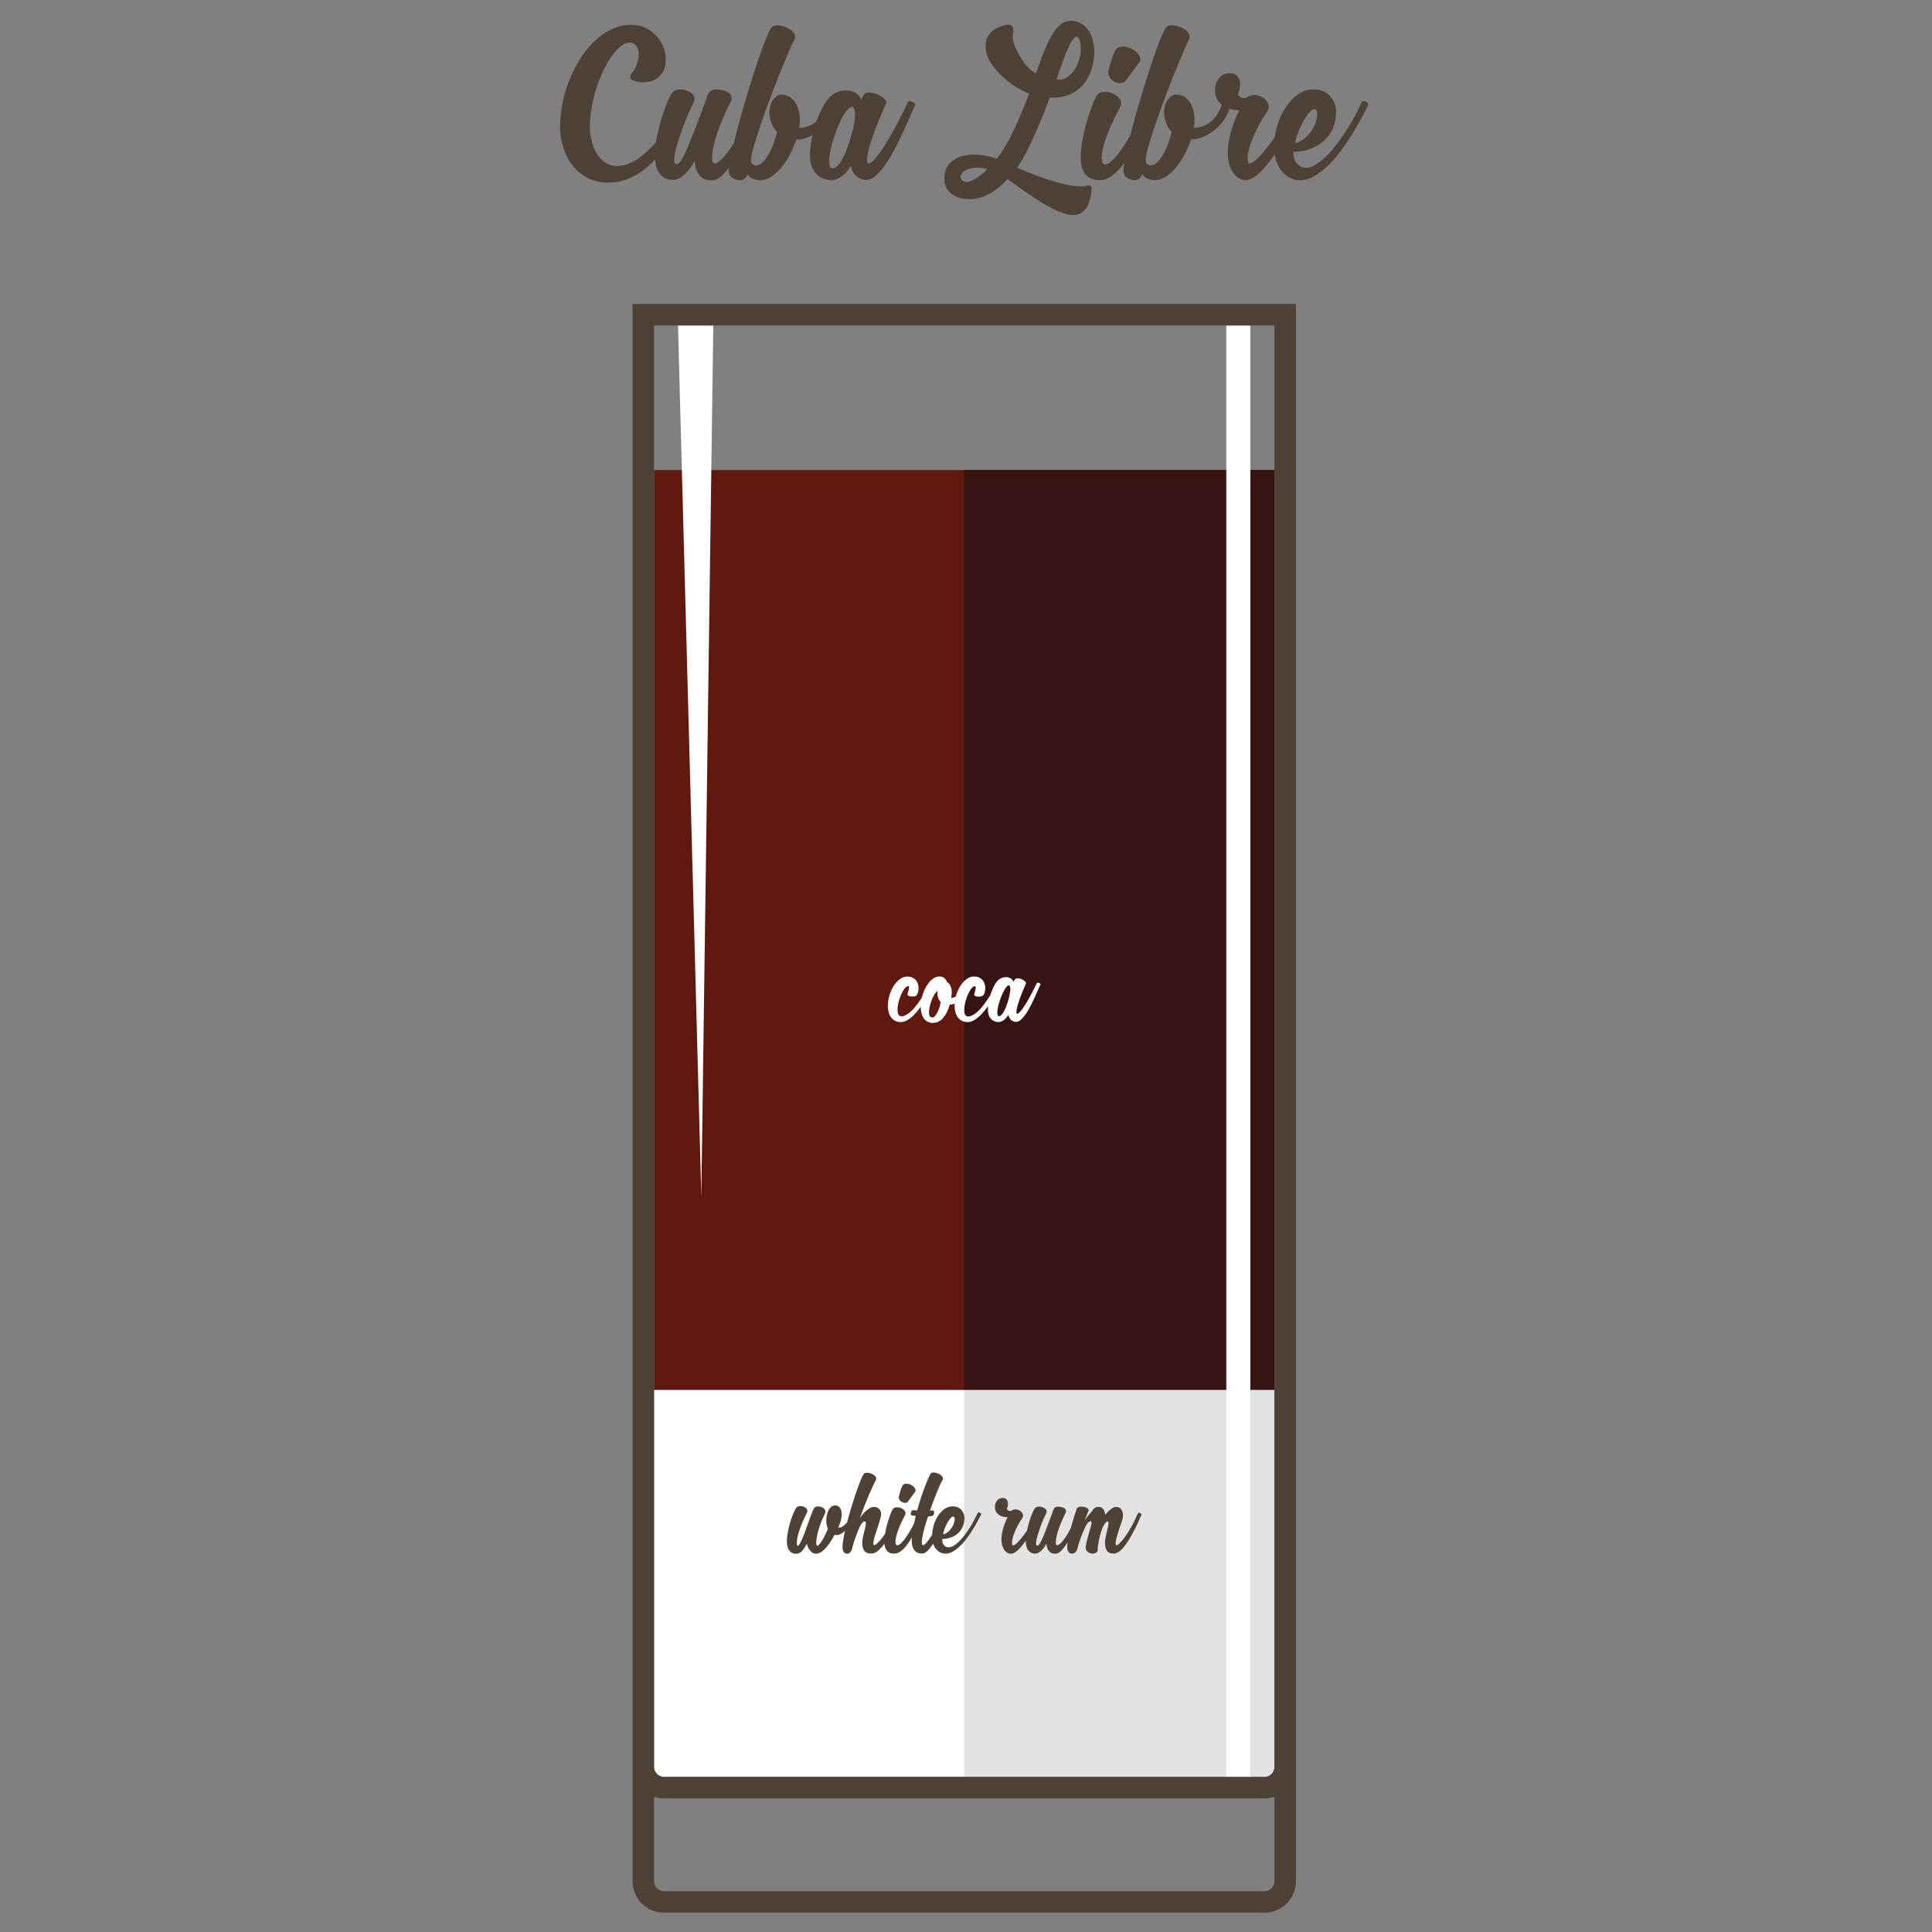 <?xml version="1.0" encoding="utf-8"?>
<!-- Generator: Adobe Illustrator 23.0.1, SVG Export Plug-In . SVG Version: 6.00 Build 0)  -->
<svg version="1.1" id="Cuba_Libre" xmlns="http://www.w3.org/2000/svg" xmlns:xlink="http://www.w3.org/1999/xlink" x="0px" y="0px"
	 viewBox="0 0 300 300" style="enable-background:new 0 0 300 300;" xml:space="preserve">
<rect x="0" y="0" width="300" height="300" fill="#808080" stroke="none"/>
<style type="text/css">
	.st0{fill-rule:evenodd;clip-rule:evenodd;fill:#61180F;}
	.st1{fill-rule:evenodd;clip-rule:evenodd;fill:#FFFFFF;}
	.st2{fill-rule:evenodd;clip-rule:evenodd;fill:#381313;}
	.st3{fill-rule:evenodd;clip-rule:evenodd;fill:#E1E2E1;}
	.st4{fill-rule:evenodd;clip-rule:evenodd;fill:#4E4236;}
	.st5{fill:#4E4236;}
	.st6{fill:#FFFFFF;}
</style>
<polygon class="st0" points="101.56,72.99 197.89,72.99 197.89,215.84 101.56,215.84 101.56,72.99 "/>
<path class="st1" d="M101.56,215.84h96.33v58.54c0,0.83-0.7,1.53-1.53,1.53c-13.23,0-80.04,0-93.27,0c-0.83,0-1.53-0.7-1.53-1.53
	V215.84L101.56,215.84z"/>
<polygon class="st2" points="149.71,72.99 197.89,72.99 197.89,215.84 149.71,215.84 149.71,72.99 "/>
<path class="st3" d="M149.71,215.84h48.18v58.54c0,0.83-0.7,1.53-1.53,1.53h-46.65V215.84L149.71,215.84z"/>
<path class="st1" d="M194.16,50.54v225.37h-3.74V50.54h0.73h1.13h1.06H194.16L194.16,50.54z M105.28,50.54l3.62,135.25l1.86-135.25
	H105.28L105.28,50.54z"/>
<path class="st4" d="M197.89,50.54c-14.24,0-82.08,0-96.33,0v223.84c0,0.83,0.7,1.53,1.53,1.53c13.22,0,80.04,0,93.27,0
	c0.83,0,1.53-0.7,1.53-1.53V50.54L197.89,50.54z M101.56,279v13.13c0,0.84,0.7,1.53,1.53,1.53c13.22,0,80.04,0,93.27,0
	c0.83,0,1.53-0.69,1.53-1.53V279c-0.48,0.16-1,0.25-1.53,0.25c-14.23,0-79.03,0-93.27,0C102.55,279.25,102.04,279.16,101.56,279
	L101.56,279z M103.09,297c-2.68,0-4.87-2.19-4.87-4.87v-17.75V47.2c16.47,0,86.54,0,103.01,0v227.18v17.75
	c0,2.68-2.19,4.87-4.87,4.87C182.12,297,117.32,297,103.09,297L103.09,297z"/>
<path class="st5" d="M211.42,15.9c0.04-0.11,0.13-0.17,0.27-0.18c0.13-0.01,0.27,0.01,0.4,0.07c0.13,0.06,0.24,0.13,0.32,0.23
	c0.08,0.1,0.09,0.19,0.05,0.28c-0.24,0.51-0.57,1.15-0.99,1.92c-0.41,0.77-0.88,1.58-1.4,2.44c-0.52,0.86-1.09,1.72-1.72,2.57
	c-0.63,0.86-1.28,1.64-1.99,2.34c-0.71,0.7-1.43,1.27-2.18,1.72c-0.74,0.45-1.5,0.68-2.26,0.7c-0.6,0-1.15-0.13-1.63-0.38
	c-0.49-0.26-0.92-0.61-1.29-1.07c-0.36-0.46-0.65-0.99-0.85-1.6c-0.1-0.3-0.17-0.61-0.22-0.94c-0.31,0.44-0.62,0.86-0.93,1.25
	c-0.61,0.78-1.22,1.43-1.83,1.94c-0.62,0.51-1.19,0.77-1.72,0.77c-0.45,0-0.84-0.12-1.2-0.37c-0.36-0.24-0.65-0.56-0.89-0.95
	c-0.23-0.39-0.41-0.83-0.54-1.34c-0.12-0.5-0.18-1.03-0.18-1.58c0-0.54,0.05-1.1,0.15-1.69c0.1-0.59,0.23-1.18,0.4-1.75
	c0.17-0.58,0.36-1.13,0.58-1.67s0.45-1.03,0.67-1.47c-0.45-0.02-0.89-0.09-1.34-0.2c-0.06-0.01-0.12-0.03-0.18-0.05
	c-0.22,0.67-0.53,1.28-0.93,1.82c-0.49,0.67-1.03,1.22-1.63,1.67c-0.6,0.45-1.2,0.78-1.81,1c-0.6,0.22-1.14,0.31-1.6,0.27
	c-0.25,0.71-0.56,1.44-0.94,2.19c-0.38,0.75-0.81,1.43-1.3,2.04c-0.49,0.61-1.02,1.11-1.59,1.5c-0.56,0.39-1.16,0.59-1.79,0.59
	c-0.38,0-0.76-0.08-1.14-0.23c-0.37-0.16-0.65-0.39-0.83-0.7c-0.16,0.38-0.33,0.63-0.54,0.75c-0.2,0.12-0.41,0.18-0.63,0.18
	c-0.45,0-0.86-0.13-1.24-0.4c-0.37-0.27-0.54-0.69-0.5-1.27c0.03-0.29,0.08-0.63,0.15-1l-0.03,0.04c-0.56,0.76-1.18,1.39-1.82,1.89
	c-0.64,0.5-1.3,0.74-1.97,0.74c-0.55,0-1.02-0.09-1.4-0.26c-0.38-0.18-0.69-0.42-0.92-0.75c-0.23-0.32-0.4-0.69-0.5-1.12
	c-0.1-0.43-0.15-0.9-0.15-1.41c0-0.74,0.08-1.55,0.23-2.46c0.16-0.9,0.36-1.79,0.6-2.67c0.25-0.88,0.51-1.71,0.79-2.49
	c0.27-0.78,0.55-1.4,0.81-1.87c0.2-0.38,0.56-0.6,1.07-0.65c0.51-0.06,1,0.02,1.47,0.22c0.47,0.2,0.83,0.5,1.1,0.88
	c0.27,0.39,0.27,0.83,0,1.32c-0.2,0.4-0.45,0.9-0.75,1.49c-0.3,0.59-0.6,1.22-0.89,1.9c-0.29,0.68-0.54,1.37-0.75,2.09
	c-0.21,0.71-0.35,1.37-0.42,1.97c0,0.11,0,0.24,0,0.38c0,0.14,0.01,0.29,0.05,0.43c0.03,0.14,0.09,0.27,0.15,0.38
	c0.07,0.11,0.17,0.18,0.3,0.2c0.27,0,0.59-0.16,0.97-0.49c0.38-0.32,0.77-0.76,1.18-1.3c0.41-0.54,0.83-1.17,1.27-1.87
	c0.18-0.3,0.36-0.6,0.54-0.9c0.15-0.6,0.31-1.22,0.48-1.86c0.4-1.49,0.84-3.02,1.32-4.6c0.48-1.57,0.94-3.04,1.4-4.43
	c0.45-1.38,0.89-2.58,1.28-3.61c0.4-1.02,0.73-1.74,1-2.14c0.18-0.29,0.49-0.43,0.93-0.43c0.36,0,0.73,0.07,1.12,0.2
	c0.39,0.13,0.73,0.31,1.02,0.52c0.29,0.21,0.49,0.46,0.6,0.75c0.11,0.29,0.07,0.59-0.13,0.9c-0.09,0.13-0.32,0.64-0.7,1.52
	c-0.38,0.88-0.82,1.95-1.34,3.21c-0.51,1.26-1.05,2.63-1.6,4.11c-0.56,1.48-1.07,2.89-1.52,4.22c-0.46,1.34-0.83,2.52-1.12,3.56
	c-0.29,1.04-0.41,1.74-0.37,2.12c0.04,0.27,0.19,0.45,0.44,0.57c0.24,0.11,0.49,0.11,0.73,0c0.49-0.16,1-0.69,1.54-1.62
	c0.54-0.92,0.98-2.09,1.34-3.49c-0.4-0.4-0.7-0.89-0.9-1.45c-0.2-0.57-0.3-1.11-0.3-1.62c0-0.27,0.04-0.56,0.12-0.87
	c0.08-0.31,0.19-0.6,0.35-0.87c0.16-0.27,0.35-0.5,0.57-0.68s0.48-0.29,0.77-0.32c0.49-0.02,0.94,0.09,1.36,0.35
	c0.41,0.26,0.74,0.62,1,1.1c0.26,0.48,0.43,1.04,0.52,1.67c0.09,0.63,0.07,1.31-0.07,2.02c0.36,0.02,0.75-0.03,1.19-0.15
	c0.43-0.12,0.86-0.34,1.28-0.65c0.42-0.31,0.81-0.72,1.15-1.23c0.29-0.43,0.53-0.94,0.71-1.53c-0.26-0.21-0.48-0.46-0.66-0.76
	c-0.22-0.37-0.35-0.81-0.37-1.32c-0.04-0.76,0.15-1.42,0.59-1.99c0.43-0.57,1.02-0.84,1.75-0.82c0.4,0,0.72,0.1,0.95,0.3
	c0.23,0.2,0.4,0.46,0.5,0.77c0.1,0.31,0.12,0.65,0.08,1.02c-0.04,0.37-0.14,0.73-0.3,1.09c0.04,0.31,0.24,0.52,0.58,0.63
	c0.35,0.11,0.67,0.05,0.99-0.17c0.31-0.18,0.63-0.27,0.93-0.27c0.34,0,0.68,0.08,1.02,0.23c0.34,0.16,0.62,0.36,0.83,0.6
	c0.21,0.24,0.35,0.52,0.4,0.83c0.06,0.31-0.02,0.64-0.25,0.97c-0.25,0.33-0.54,0.79-0.87,1.35c-0.33,0.57-0.65,1.18-0.97,1.85
	c-0.31,0.67-0.58,1.35-0.8,2.04c-0.22,0.69-0.35,1.31-0.37,1.87c0,0.38,0.04,0.66,0.13,0.83c0.09,0.18,0.36,0.11,0.8-0.2
	c0.52-0.38,1.1-0.97,1.76-1.79c0.5-0.62,1-1.28,1.5-1.97c0.07-0.48,0.17-0.97,0.3-1.47c0.28-1.06,0.69-2.03,1.22-2.91
	c0.53-0.88,1.18-1.62,1.95-2.21c0.77-0.59,1.65-0.88,2.66-0.88c0.4,0,0.81,0.07,1.22,0.22c0.41,0.14,0.77,0.36,1.09,0.65
	c0.31,0.29,0.57,0.66,0.79,1.12c0.21,0.45,0.32,1,0.32,1.62c-0.05,1.18-0.29,2.16-0.75,2.94c-0.45,0.78-1.02,1.4-1.69,1.87
	c-0.67,0.47-1.37,0.8-2.12,0.99c-0.74,0.19-1.43,0.28-2.05,0.28c-0.05,0.29-0.03,0.59,0.05,0.89c0.08,0.3,0.2,0.57,0.37,0.8
	c0.17,0.23,0.38,0.42,0.63,0.57c0.26,0.14,0.55,0.22,0.89,0.22c0.58,0,1.24-0.27,1.97-0.8c0.73-0.53,1.48-1.26,2.26-2.19
	c0.77-0.93,1.53-2.01,2.29-3.24C210.1,18.62,210.8,17.3,211.42,15.9L211.42,15.9z M101.73,24.75c-0.51,0.56-1.05,1.07-1.63,1.52
	c-0.78,0.61-1.63,1.11-2.54,1.49c-0.91,0.38-1.9,0.58-2.97,0.6c-1.25,0.02-2.35-0.21-3.29-0.7c-0.94-0.49-1.73-1.13-2.37-1.94
	c-0.64-0.8-1.11-1.71-1.44-2.72c-0.33-1.01-0.5-2.02-0.52-3.02c-0.02-1.29,0.1-2.61,0.37-3.94c0.27-1.34,0.66-2.62,1.17-3.86
	c0.51-1.23,1.13-2.39,1.85-3.46c0.72-1.07,1.53-1.98,2.41-2.74c0.88-0.76,1.82-1.33,2.84-1.7c1.01-0.38,2.08-0.5,3.19-0.37
	c0.56,0.07,1.11,0.24,1.65,0.53c0.54,0.29,1.04,0.67,1.47,1.14c0.44,0.47,0.79,1.01,1.06,1.62c0.27,0.61,0.4,1.27,0.4,1.95
	c0,0.94-0.18,1.67-0.55,2.19c-0.37,0.52-0.82,0.9-1.34,1.12c-0.53,0.22-1.06,0.33-1.61,0.32c-0.54-0.01-1-0.08-1.35-0.22
	c-0.43-0.14-0.64-0.31-0.67-0.54c-0.02-0.22,0.08-0.46,0.3-0.7c0.31-0.38,0.56-0.84,0.75-1.39c0.19-0.55,0.28-1.05,0.28-1.52
	c0-0.27-0.05-0.53-0.13-0.8c-0.09-0.27-0.23-0.49-0.42-0.67c-0.19-0.18-0.42-0.29-0.69-0.33c-0.27-0.05-0.58,0.01-0.93,0.17
	c-0.81,0.45-1.54,1.18-2.22,2.21c-0.68,1.02-1.26,2.17-1.74,3.42c-0.48,1.26-0.85,2.57-1.12,3.93c-0.27,1.36-0.38,2.59-0.34,3.71
	c0.05,0.78,0.18,1.54,0.4,2.27c0.22,0.73,0.54,1.38,0.95,1.94c0.41,0.56,0.92,0.97,1.54,1.25c0.62,0.28,1.32,0.34,2.12,0.18
	c1-0.2,1.94-0.63,2.82-1.3c0.85-0.65,1.66-1.42,2.42-2.31c0.02-0.13,0.04-0.26,0.07-0.4c0.18-0.98,0.41-1.94,0.69-2.89
	c0.27-0.95,0.57-1.81,0.88-2.59c0.31-0.78,0.59-1.36,0.84-1.74c0.31-0.38,0.71-0.57,1.2-0.57c0.34,0,0.67,0.05,1,0.15
	c0.33,0.1,0.62,0.24,0.85,0.42c0.23,0.18,0.38,0.41,0.45,0.69c0.07,0.28,0,0.59-0.2,0.95c-0.2,0.38-0.45,0.91-0.75,1.58
	c-0.3,0.68-0.6,1.42-0.89,2.22c-0.29,0.8-0.55,1.6-0.8,2.4c-0.25,0.8-0.4,1.52-0.47,2.14c-0.09,0.58,0,0.92,0.25,1.04
	c0.26,0.11,0.57-0.17,0.95-0.84c0.29-0.49,0.6-1.13,0.92-1.9c0.32-0.78,0.64-1.59,0.97-2.42c0.33-0.83,0.64-1.65,0.94-2.45
	c0.3-0.8,0.55-1.48,0.75-2.04c0.11-0.33,0.21-0.63,0.3-0.87c0.09-0.24,0.17-0.41,0.23-0.5c0.25-0.38,0.63-0.57,1.14-0.57
	c0.33,0,0.67,0.04,1.02,0.12s0.64,0.19,0.89,0.35c0.25,0.16,0.41,0.36,0.5,0.6c0.09,0.24,0.04,0.54-0.14,0.9
	c-0.2,0.36-0.44,0.84-0.72,1.45c-0.28,0.61-0.56,1.28-0.85,2c-0.29,0.73-0.54,1.46-0.77,2.21c-0.22,0.75-0.38,1.44-0.47,2.09
	c0,0.07-0.01,0.2-0.03,0.38c-0.02,0.19-0.03,0.38-0.03,0.59s0.03,0.38,0.09,0.54c0.05,0.16,0.15,0.24,0.28,0.27
	c0.22,0,0.53-0.17,0.93-0.5c0.4-0.33,0.87-0.88,1.4-1.64c0.23-0.32,0.46-0.68,0.7-1.08c0.23-0.95,0.48-1.96,0.77-3.03
	c0.4-1.49,0.84-3.02,1.32-4.6c0.48-1.57,0.95-3.04,1.4-4.43c0.45-1.38,0.89-2.58,1.28-3.61c0.4-1.02,0.74-1.74,1-2.14
	c0.18-0.29,0.49-0.43,0.93-0.43c0.36,0,0.73,0.07,1.12,0.2c0.39,0.13,0.73,0.31,1.02,0.52c0.29,0.21,0.49,0.46,0.6,0.75
	c0.11,0.29,0.07,0.59-0.14,0.9c-0.09,0.13-0.32,0.64-0.7,1.52c-0.38,0.88-0.82,1.95-1.34,3.21c-0.51,1.26-1.05,2.63-1.6,4.11
	c-0.56,1.48-1.07,2.89-1.52,4.22c-0.45,1.34-0.83,2.52-1.12,3.56c-0.29,1.04-0.41,1.74-0.37,2.12c0.05,0.27,0.19,0.45,0.44,0.57
	c0.25,0.11,0.49,0.11,0.73,0c0.49-0.16,1-0.69,1.54-1.62c0.54-0.92,0.98-2.09,1.34-3.49c-0.4-0.4-0.7-0.89-0.9-1.45
	c-0.2-0.57-0.3-1.11-0.3-1.62c0-0.27,0.04-0.56,0.11-0.87c0.08-0.31,0.19-0.6,0.35-0.87c0.16-0.27,0.35-0.5,0.57-0.68
	s0.48-0.29,0.77-0.32c0.49-0.02,0.94,0.09,1.36,0.35c0.41,0.26,0.74,0.62,1,1.1c0.26,0.48,0.43,1.04,0.52,1.67
	c0.09,0.63,0.07,1.31-0.07,2.02c0.36,0.02,0.75-0.03,1.18-0.15c0.44-0.12,0.86-0.34,1.28-0.65c0.08-0.06,0.16-0.12,0.23-0.18
	l0.06-0.15c0.32-0.87,0.69-1.65,1.09-2.36c0.4-0.7,0.81-1.22,1.24-1.55c0.36-0.27,0.72-0.46,1.1-0.58c0.38-0.12,0.74-0.18,1.1-0.18
	c0.53,0,1.01,0.12,1.44,0.35c0.42,0.23,0.73,0.61,0.93,1.12c0.07-0.16,0.12-0.27,0.15-0.34c0.03-0.07,0.1-0.19,0.22-0.37
	c0.16-0.29,0.45-0.43,0.89-0.42c0.43,0.01,0.86,0.11,1.27,0.28c0.41,0.18,0.76,0.41,1.06,0.68c0.29,0.28,0.36,0.55,0.23,0.82
	c-0.42,0.93-0.82,1.86-1.18,2.79c-0.37,0.92-0.69,1.79-0.97,2.59c-0.28,0.8-0.48,1.51-0.62,2.14c-0.13,0.63-0.18,1.1-0.13,1.44
	c0.04,0.18,0.11,0.27,0.21,0.28c0.1,0.01,0.21-0.02,0.34-0.1c0.12-0.08,0.24-0.18,0.35-0.3c0.11-0.12,0.2-0.22,0.27-0.28
	c0.45-0.49,0.92-1.14,1.44-1.95c0.52-0.81,1.01-1.65,1.49-2.52c0.48-0.87,0.91-1.7,1.3-2.49c0.39-0.79,0.7-1.41,0.92-1.85
	c0.04-0.11,0.14-0.17,0.28-0.17c0.15,0,0.28,0.03,0.42,0.09c0.13,0.05,0.25,0.13,0.35,0.23s0.13,0.21,0.09,0.32
	c-0.13,0.2-0.34,0.63-0.62,1.29c-0.27,0.66-0.61,1.41-1,2.27c-0.39,0.86-0.82,1.75-1.29,2.69c-0.46,0.94-0.96,1.8-1.48,2.59
	c-0.53,0.79-1.06,1.44-1.61,1.95c-0.54,0.51-1.09,0.77-1.62,0.77c-0.58,0-1.08-0.2-1.52-0.6c-0.44-0.4-0.72-0.93-0.85-1.6
	c-0.13,0.24-0.3,0.5-0.5,0.75c-0.2,0.26-0.42,0.49-0.67,0.7c-0.25,0.21-0.52,0.39-0.82,0.54c-0.3,0.14-0.63,0.23-0.99,0.25
	c-0.96,0-1.76-0.33-2.4-0.99c-0.65-0.66-0.97-1.64-0.97-2.96c0-0.8,0.1-1.67,0.3-2.6c0.03-0.15,0.07-0.3,0.1-0.45
	c-0.3,0.17-0.6,0.31-0.91,0.42c-0.6,0.22-1.13,0.31-1.6,0.27c-0.25,0.71-0.56,1.44-0.94,2.19c-0.37,0.75-0.81,1.43-1.3,2.04
	c-0.49,0.61-1.02,1.11-1.58,1.5c-0.57,0.39-1.17,0.59-1.79,0.59c-0.38,0-0.75-0.08-1.13-0.23c-0.38-0.16-0.66-0.39-0.84-0.7
	c-0.15,0.38-0.33,0.63-0.53,0.75c-0.2,0.12-0.41,0.18-0.63,0.18c-0.45,0-0.86-0.13-1.24-0.4c-0.38-0.27-0.54-0.69-0.5-1.27
	c0.01-0.1,0.02-0.21,0.04-0.32c-0.31,0.41-0.63,0.78-0.94,1.11c-0.54,0.54-1.06,0.84-1.57,0.88c-0.89,0.09-1.58-0.15-2.07-0.73
	c-0.49-0.58-0.74-1.35-0.77-2.31c-0.2,0.38-0.42,0.75-0.67,1.1c-0.25,0.36-0.51,0.67-0.8,0.95c-0.29,0.28-0.6,0.51-0.92,0.68
	c-0.32,0.18-0.64,0.27-0.95,0.27c-0.27,0-0.56-0.04-0.87-0.13c-0.31-0.09-0.62-0.26-0.9-0.5c-0.29-0.24-0.54-0.6-0.73-1.07
	C101.87,25.84,101.77,25.35,101.73,24.75L101.73,24.75z M132.78,17.87c0-0.07-0.01-0.17-0.02-0.32c-0.01-0.14-0.03-0.28-0.07-0.42
	c-0.03-0.14-0.08-0.26-0.13-0.37c-0.06-0.11-0.13-0.17-0.22-0.17c-0.27,0-0.56,0.21-0.89,0.62c-0.32,0.41-0.64,0.93-0.93,1.55
	c-0.3,0.62-0.59,1.31-0.85,2.07c-0.27,0.76-0.48,1.47-0.63,2.14c-0.04,0.2-0.1,0.48-0.17,0.84c-0.07,0.36-0.11,0.71-0.12,1.05
	c-0.01,0.35,0.02,0.65,0.09,0.9c0.07,0.26,0.21,0.38,0.43,0.38c0.29,0,0.58-0.16,0.87-0.49c0.29-0.32,0.56-0.74,0.81-1.25
	c0.26-0.51,0.5-1.08,0.72-1.71c0.22-0.62,0.42-1.24,0.58-1.85c0.17-0.61,0.3-1.19,0.38-1.72C132.73,18.6,132.78,18.18,132.78,17.87
	L132.78,17.87z M146.67,27.22c0.07-0.71,0.33-1.32,0.78-1.82c0.46-0.5,1.05-0.87,1.77-1.1c0.73-0.23,1.56-0.33,2.52-0.28
	c0.96,0.05,1.97,0.26,3.04,0.63c0.47-0.58,0.9-1.21,1.3-1.89c0.4-0.68,0.8-1.43,1.2-2.26c0.4-0.82,0.81-1.73,1.22-2.71
	c0.41-0.98,0.85-2.07,1.32-3.27c-0.6-0.2-1.29-0.54-2.06-1.02c-0.77-0.48-1.5-1.05-2.2-1.71c-0.7-0.66-1.29-1.37-1.77-2.14
	c-0.48-0.77-0.73-1.55-0.75-2.36c-0.02-0.56,0.06-1.03,0.25-1.42c0.19-0.39,0.44-0.72,0.73-0.99c0.3-0.27,0.63-0.47,0.99-0.62
	c0.36-0.14,0.69-0.26,1-0.35c0.6-0.16,0.99-0.09,1.18,0.22c0.19,0.3,0.23,0.65,0.12,1.05c-0.11,0.38-0.08,0.86,0.1,1.44
	c0.18,0.58,0.44,1.18,0.77,1.8c0.34,0.63,0.73,1.21,1.2,1.75c0.47,0.55,0.96,0.95,1.47,1.22c0.18-0.4,0.36-0.88,0.55-1.44
	c0.19-0.56,0.4-1.13,0.63-1.74c0.24-0.6,0.5-1.2,0.79-1.79c0.29-0.59,0.6-1.12,0.94-1.6c0.33-0.48,0.7-0.86,1.1-1.15
	c0.4-0.29,0.85-0.43,1.34-0.43c0.67,0,1.24,0.14,1.72,0.43c0.48,0.29,0.88,0.68,1.19,1.18c0.31,0.5,0.53,1.08,0.67,1.74
	c0.13,0.66,0.18,1.34,0.13,2.05c-0.09,1.09-0.32,2.05-0.7,2.89c-0.38,0.83-0.88,1.54-1.49,2.1c-0.61,0.57-1.32,0.98-2.12,1.24
	c-0.8,0.26-1.67,0.35-2.61,0.28c-0.27,0.78-0.61,1.69-1.03,2.74c-0.43,1.05-0.87,2.09-1.34,3.14c-0.47,1.05-0.94,2.02-1.42,2.92
	c-0.48,0.9-0.9,1.6-1.28,2.09c2.25,0.96,4.23,1.69,5.95,2.2c1.72,0.51,3.13,0.75,4.24,0.7c0.25-0.02,0.45-0.05,0.64-0.1
	c0.18-0.05,0.33-0.06,0.45-0.05c0.12,0.01,0.21,0.07,0.25,0.18c0.05,0.11,0.06,0.32,0.03,0.63c-0.02,0.36-0.08,0.74-0.17,1.15
	c-0.09,0.41-0.22,0.8-0.4,1.15c-0.18,0.36-0.41,0.67-0.7,0.94c-0.29,0.27-0.64,0.44-1.07,0.5c-0.49,0.09-1.07,0.04-1.72-0.15
	c-0.66-0.19-1.34-0.46-2.04-0.82c-0.71-0.36-1.41-0.76-2.12-1.22c-0.72-0.46-1.38-0.9-2-1.34c-0.63-0.43-1.18-0.83-1.67-1.19
	c-0.49-0.36-0.87-0.62-1.14-0.8c-1.2,1.27-2.36,2.14-3.49,2.61c-1.13,0.47-2.26,0.61-3.39,0.43c-0.93-0.16-1.68-0.54-2.24-1.17
	C146.78,29.14,146.56,28.29,146.67,27.22L146.67,27.22z M153.26,26.29c-0.34-0.13-0.7-0.22-1.09-0.25c-0.39-0.03-0.76-0.02-1.1,0.04
	c-0.35,0.05-0.66,0.14-0.95,0.27c-0.29,0.12-0.51,0.27-0.67,0.45c-0.2,0.22-0.3,0.43-0.3,0.63c0,0.2,0.06,0.37,0.18,0.52
	c0.12,0.14,0.3,0.24,0.54,0.28c0.23,0.04,0.48,0.02,0.75-0.07c0.45-0.16,0.9-0.41,1.38-0.75C152.48,27.06,152.9,26.69,153.26,26.29
	L153.26,26.29z M164.05,12.32c0.54,0.11,1.03,0.04,1.49-0.22c0.45-0.26,0.85-0.62,1.18-1.08c0.34-0.47,0.6-1.01,0.8-1.62
	c0.2-0.61,0.3-1.24,0.3-1.89c0-0.27-0.02-0.54-0.07-0.8c-0.05-0.27-0.11-0.49-0.18-0.65c-0.08-0.17-0.18-0.28-0.3-0.35
	c-0.12-0.07-0.25-0.03-0.38,0.1c-0.24,0.22-0.49,0.57-0.73,1.04c-0.25,0.47-0.48,1-0.72,1.6c-0.24,0.6-0.47,1.24-0.7,1.9
	C164.5,11.02,164.27,11.67,164.05,12.32L164.05,12.32z M174.7,12.66c-0.2,0.18-0.46,0.26-0.79,0.25c-0.32-0.01-0.63-0.1-0.93-0.27
	c-0.3-0.17-0.54-0.41-0.72-0.72c-0.18-0.31-0.21-0.68-0.1-1.1c0.07-0.22,0.14-0.48,0.22-0.78c0.08-0.3,0.17-0.6,0.27-0.9
	c0.1-0.3,0.2-0.58,0.31-0.85c0.11-0.27,0.22-0.48,0.34-0.64c0.13-0.13,0.27-0.23,0.4-0.3c0.13-0.07,0.3-0.11,0.5-0.13
	c0.34-0.02,0.69,0.04,1.07,0.17c0.38,0.14,0.72,0.32,1.02,0.55c0.3,0.23,0.52,0.5,0.67,0.8c0.15,0.3,0.15,0.59,0.02,0.85
	L174.7,12.66L174.7,12.66z M203.83,17.03c-0.2,0.11-0.43,0.33-0.7,0.67c-0.27,0.33-0.54,0.74-0.8,1.22c-0.27,0.48-0.51,1-0.73,1.57
	c-0.22,0.57-0.39,1.14-0.5,1.72c0.38-0.04,0.76-0.2,1.15-0.47c0.39-0.27,0.75-0.6,1.07-0.99c0.32-0.39,0.6-0.83,0.82-1.34
	c0.22-0.5,0.36-1.01,0.4-1.52c0.02-0.27,0-0.46-0.05-0.59c-0.06-0.12-0.12-0.21-0.2-0.27c-0.08-0.05-0.16-0.08-0.23-0.07
	C203.98,16.99,203.9,17.01,203.83,17.03L203.83,17.03z"/>
<path class="st6" d="M141.45,154.73c-0.41-0.05-0.59-0.19-0.52-0.42c0.05-0.14,0.09-0.3,0.14-0.48c0.05-0.17,0.08-0.32,0.09-0.45
	c0-0.13-0.02-0.21-0.07-0.26c-0.05-0.05-0.16-0.01-0.33,0.1c-0.18,0.12-0.35,0.32-0.52,0.6c-0.17,0.28-0.32,0.59-0.45,0.94
	c-0.13,0.35-0.23,0.7-0.31,1.06c-0.08,0.36-0.12,0.68-0.12,0.96c0,0.35,0.05,0.6,0.15,0.76c0.1,0.16,0.23,0.25,0.39,0.27
	c0.16,0.02,0.35-0.01,0.56-0.1c0.21-0.09,0.43-0.22,0.65-0.38c0.31-0.23,0.62-0.53,0.92-0.89c0.3-0.36,0.59-0.75,0.88-1.17
	c0.08-0.11,0.16-0.23,0.23-0.35c0.02-0.07,0.03-0.14,0.05-0.2c0.15-0.55,0.36-1.06,0.63-1.52c0.27-0.46,0.57-0.84,0.92-1.13
	c0.35-0.3,0.73-0.44,1.13-0.44c0.07,0,0.15,0,0.26,0.02c0.1,0.01,0.21,0.05,0.33,0.11c0.11,0.06,0.22,0.15,0.33,0.27
	c0.11,0.12,0.2,0.28,0.27,0.48c0.26,0.11,0.45,0.36,0.6,0.75c0.15,0.39,0.16,0.95,0.04,1.69c0.09,0.01,0.22-0.01,0.39-0.07
	c0.1-0.03,0.21-0.08,0.33-0.15c0.02-0.07,0.04-0.14,0.06-0.21c0.18-0.58,0.41-1.1,0.72-1.55c0.31-0.45,0.67-0.81,1.09-1.07
	s0.89-0.33,1.39-0.23c0.24,0.05,0.46,0.16,0.65,0.3c0.19,0.14,0.34,0.32,0.45,0.54c0.11,0.22,0.18,0.47,0.2,0.75
	c0.02,0.28-0.01,0.59-0.1,0.91c-0.09,0.29-0.24,0.47-0.46,0.53c-0.22,0.06-0.43,0.08-0.62,0.06c-0.41-0.05-0.58-0.19-0.52-0.42
	c0.04-0.14,0.09-0.3,0.14-0.48c0.05-0.17,0.08-0.32,0.08-0.45c0.01-0.13-0.01-0.21-0.07-0.26c-0.05-0.05-0.16-0.01-0.32,0.1
	c-0.18,0.12-0.35,0.32-0.52,0.6c-0.17,0.28-0.31,0.59-0.44,0.94c-0.13,0.35-0.23,0.7-0.31,1.06c-0.08,0.36-0.12,0.68-0.12,0.96
	c0,0.35,0.05,0.6,0.15,0.76c0.1,0.16,0.23,0.25,0.39,0.27c0.16,0.02,0.35-0.01,0.56-0.1c0.21-0.09,0.43-0.22,0.65-0.38
	c0.31-0.23,0.62-0.53,0.92-0.89c0.3-0.36,0.59-0.75,0.88-1.17c0.17-0.24,0.33-0.49,0.49-0.75c0.05-0.16,0.1-0.32,0.17-0.48
	c0.16-0.43,0.34-0.83,0.54-1.18c0.2-0.35,0.41-0.61,0.62-0.78c0.18-0.13,0.36-0.23,0.55-0.29c0.19-0.06,0.37-0.09,0.55-0.09
	c0.27,0,0.51,0.06,0.72,0.18c0.21,0.12,0.37,0.3,0.47,0.56c0.03-0.08,0.06-0.13,0.08-0.17c0.01-0.04,0.05-0.09,0.1-0.18
	c0.08-0.14,0.23-0.21,0.45-0.21c0.22,0,0.43,0.05,0.63,0.14c0.2,0.09,0.38,0.2,0.53,0.34c0.14,0.14,0.18,0.28,0.11,0.41
	c-0.21,0.47-0.41,0.93-0.59,1.4c-0.18,0.46-0.35,0.89-0.48,1.29c-0.14,0.4-0.24,0.76-0.31,1.07c-0.07,0.31-0.09,0.55-0.07,0.72
	c0.02,0.09,0.06,0.13,0.11,0.14c0.05,0,0.1-0.01,0.17-0.05c0.06-0.04,0.12-0.09,0.18-0.15c0.06-0.06,0.1-0.11,0.13-0.14
	c0.22-0.24,0.46-0.57,0.72-0.98c0.26-0.41,0.5-0.83,0.74-1.26c0.24-0.43,0.45-0.85,0.65-1.24s0.35-0.7,0.46-0.93
	c0.02-0.06,0.07-0.08,0.14-0.08c0.07,0,0.14,0.01,0.21,0.04c0.07,0.03,0.12,0.07,0.18,0.12c0.05,0.05,0.07,0.1,0.04,0.16
	c-0.07,0.1-0.17,0.32-0.31,0.64c-0.14,0.33-0.31,0.71-0.5,1.13c-0.19,0.43-0.41,0.88-0.64,1.35c-0.23,0.47-0.48,0.9-0.74,1.29
	c-0.26,0.4-0.53,0.72-0.8,0.98c-0.27,0.26-0.54,0.38-0.81,0.38c-0.29,0-0.54-0.1-0.76-0.3c-0.22-0.2-0.36-0.47-0.43-0.8
	c-0.07,0.12-0.15,0.25-0.25,0.38c-0.1,0.13-0.21,0.25-0.34,0.35c-0.12,0.11-0.26,0.2-0.41,0.27c-0.15,0.07-0.31,0.11-0.49,0.13
	c-0.48,0-0.88-0.16-1.2-0.49c-0.32-0.33-0.48-0.82-0.48-1.48c0-0.17,0.01-0.34,0.02-0.51l-0.15,0.21c-0.31,0.42-0.63,0.8-0.95,1.13
	c-0.33,0.34-0.67,0.61-1.02,0.82c-0.35,0.21-0.7,0.32-1.05,0.32c-0.36,0-0.66-0.07-0.91-0.21c-0.25-0.14-0.46-0.33-0.63-0.56
	c-0.17-0.23-0.29-0.5-0.37-0.79c-0.08-0.3-0.11-0.6-0.11-0.93c0-0.13,0-0.26,0.01-0.39c-0.26,0.12-0.52,0.18-0.77,0.16
	c-0.22,0.83-0.56,1.52-1.01,2.05c-0.45,0.54-0.99,0.8-1.63,0.8c-0.25,0-0.51-0.06-0.79-0.18c-0.36-0.19-0.63-0.49-0.81-0.9
	c-0.17-0.41-0.26-0.88-0.26-1.4v-0.02l-0.08,0.1c-0.31,0.42-0.63,0.8-0.95,1.13c-0.33,0.34-0.67,0.61-1.02,0.82
	c-0.35,0.21-0.7,0.32-1.04,0.32c-0.36,0-0.66-0.07-0.91-0.21c-0.25-0.14-0.45-0.33-0.63-0.56c-0.17-0.23-0.29-0.5-0.36-0.79
	c-0.08-0.3-0.12-0.6-0.12-0.93c0-0.55,0.09-1.11,0.26-1.69c0.17-0.58,0.41-1.1,0.72-1.55c0.31-0.45,0.67-0.81,1.09-1.07
	c0.42-0.26,0.89-0.33,1.39-0.23c0.25,0.05,0.46,0.16,0.65,0.3c0.19,0.14,0.34,0.32,0.45,0.54c0.11,0.22,0.18,0.47,0.2,0.75
	c0.02,0.28-0.01,0.59-0.1,0.91c-0.09,0.29-0.25,0.47-0.47,0.53C141.85,154.73,141.64,154.75,141.45,154.73L141.45,154.73z
	 M156.89,153.63c0-0.03,0-0.09-0.01-0.16c0-0.07-0.01-0.14-0.03-0.21c-0.01-0.07-0.04-0.13-0.07-0.18
	c-0.03-0.05-0.07-0.08-0.11-0.08c-0.13,0-0.28,0.1-0.44,0.31c-0.17,0.21-0.32,0.47-0.47,0.78c-0.15,0.31-0.29,0.66-0.43,1.04
	c-0.13,0.38-0.24,0.73-0.32,1.07c-0.02,0.1-0.05,0.24-0.09,0.42c-0.03,0.18-0.05,0.35-0.06,0.53c0,0.17,0.01,0.32,0.04,0.45
	c0.03,0.13,0.1,0.19,0.22,0.19c0.14,0,0.29-0.08,0.43-0.24c0.15-0.16,0.28-0.37,0.41-0.63c0.13-0.26,0.25-0.54,0.36-0.85
	c0.11-0.31,0.21-0.62,0.29-0.93c0.09-0.31,0.15-0.59,0.19-0.86C156.86,154,156.89,153.78,156.89,153.63L156.89,153.63z
	 M144.76,157.99c0.16,0,0.31-0.08,0.45-0.25c0.14-0.17,0.27-0.38,0.4-0.63c0.12-0.25,0.22-0.52,0.3-0.8
	c0.08-0.28,0.13-0.54,0.15-0.77c-0.1-0.07-0.18-0.17-0.26-0.3c-0.07-0.13-0.13-0.28-0.17-0.44c-0.04-0.16-0.06-0.33-0.07-0.49
	c0-0.17,0.02-0.31,0.08-0.43c-0.16,0.05-0.31,0.19-0.46,0.42c-0.16,0.22-0.3,0.49-0.43,0.79c-0.13,0.31-0.24,0.63-0.33,0.98
	c-0.09,0.35-0.14,0.66-0.16,0.94c-0.02,0.28,0.01,0.52,0.08,0.71C144.42,157.89,144.56,157.99,144.76,157.99L144.76,157.99z"/>
<path class="st5" d="M170.02,234.14c0.2-0.12,0.4-0.17,0.59-0.16c0.2,0.01,0.37,0.07,0.52,0.18c0.15,0.1,0.26,0.25,0.35,0.45
	c0.09,0.19,0.12,0.4,0.11,0.63c0.16-0.2,0.34-0.39,0.54-0.58c0.2-0.19,0.39-0.35,0.59-0.48c0.22-0.14,0.45-0.2,0.7-0.18
	c0.24,0.02,0.45,0.11,0.62,0.29c0.17,0.18,0.28,0.43,0.32,0.77c0.05,0.34-0.01,0.76-0.19,1.26c-0.03,0.12-0.07,0.21-0.09,0.29
	c-0.03,0.08-0.06,0.15-0.09,0.22c-0.03,0.07-0.05,0.14-0.08,0.22c-0.02,0.08-0.05,0.17-0.09,0.27c-0.16,0.49-0.3,0.95-0.42,1.38
	c-0.12,0.43-0.18,0.78-0.18,1.05c0,0.03,0.01,0.08,0.03,0.13c0.01,0.05,0.06,0.08,0.13,0.08c0.09,0,0.25-0.1,0.47-0.32
	c0.22-0.21,0.48-0.52,0.79-0.93c0.3-0.41,0.63-0.93,0.99-1.55c0.36-0.62,0.71-1.34,1.06-2.16c0.02-0.06,0.07-0.09,0.14-0.09
	c0.07-0.01,0.14,0,0.2,0.03c0.07,0.03,0.12,0.07,0.17,0.12c0.05,0.05,0.06,0.11,0.04,0.17c-0.06,0.1-0.16,0.32-0.3,0.65
	c-0.14,0.33-0.31,0.71-0.52,1.14c-0.21,0.43-0.45,0.88-0.71,1.36c-0.26,0.48-0.54,0.92-0.82,1.33c-0.28,0.41-0.58,0.75-0.89,1.03
	c-0.31,0.28-0.61,0.44-0.91,0.49c-0.29,0.02-0.54,0-0.72-0.07c-0.19-0.07-0.35-0.18-0.46-0.33c-0.11-0.15-0.2-0.33-0.25-0.54
	c-0.05-0.21-0.08-0.44-0.08-0.68c0-0.37,0.06-0.79,0.17-1.24c0.11-0.45,0.21-0.9,0.31-1.34c0.07-0.32,0.09-0.53,0.06-0.65
	c-0.03-0.12-0.09-0.16-0.18-0.14c-0.09,0.02-0.19,0.11-0.32,0.27c-0.12,0.16-0.24,0.35-0.36,0.58c-0.1,0.23-0.21,0.52-0.31,0.85
	c-0.1,0.33-0.19,0.67-0.27,1.02c-0.07,0.35-0.13,0.68-0.18,0.99c-0.05,0.32-0.07,0.56-0.05,0.73c0.01,0.2-0.09,0.35-0.29,0.45
	c-0.2,0.1-0.43,0.13-0.68,0.1c-0.25-0.04-0.47-0.14-0.66-0.33c-0.19-0.19-0.27-0.46-0.22-0.82c0.06-0.35,0.14-0.74,0.26-1.17
	c0.11-0.43,0.23-0.87,0.36-1.31c0.09-0.31,0.17-0.6,0.24-0.87c0.06-0.27,0.05-0.43-0.04-0.49c-0.06-0.06-0.18-0.02-0.35,0.1
	c-0.18,0.13-0.36,0.38-0.54,0.75c-0.1,0.23-0.22,0.5-0.35,0.79c-0.13,0.29-0.25,0.59-0.36,0.9c-0.11,0.31-0.21,0.61-0.31,0.9
	c-0.09,0.29-0.16,0.55-0.21,0.77c-0.06,0.22-0.17,0.42-0.32,0.59c-0.16,0.18-0.38,0.24-0.67,0.19c-0.1-0.01-0.19-0.05-0.27-0.12
	c-0.08-0.07-0.14-0.15-0.19-0.24c-0.05-0.09-0.09-0.19-0.11-0.3c-0.02-0.1-0.03-0.2-0.03-0.3c0-0.22,0.02-0.47,0.06-0.76
	c-0.05,0.08-0.09,0.15-0.15,0.23c-0.27,0.41-0.54,0.76-0.82,1.05c-0.28,0.28-0.55,0.44-0.82,0.46c-0.46,0.05-0.82-0.08-1.08-0.38
	c-0.26-0.3-0.39-0.7-0.4-1.2c-0.1,0.2-0.22,0.39-0.35,0.58c-0.13,0.19-0.27,0.35-0.42,0.5c-0.15,0.14-0.31,0.27-0.48,0.36
	c-0.17,0.09-0.33,0.14-0.49,0.14c-0.14,0-0.29-0.02-0.45-0.07c-0.17-0.04-0.32-0.13-0.47-0.26c-0.15-0.13-0.28-0.32-0.38-0.56
	c-0.1-0.24-0.16-0.57-0.18-0.98v-0.12c-0.15,0.21-0.29,0.4-0.45,0.59c-0.32,0.41-0.64,0.75-0.96,1.01c-0.32,0.27-0.62,0.4-0.9,0.4
	c-0.23,0-0.44-0.06-0.63-0.19c-0.18-0.13-0.34-0.29-0.46-0.5c-0.12-0.2-0.22-0.44-0.28-0.7c-0.07-0.26-0.1-0.54-0.1-0.83
	c0-0.28,0.03-0.57,0.08-0.88c0.05-0.31,0.12-0.61,0.21-0.91c0.09-0.3,0.19-0.59,0.31-0.87c0.11-0.28,0.23-0.54,0.35-0.77
	c-0.23-0.01-0.46-0.05-0.7-0.1c-0.23-0.06-0.44-0.15-0.62-0.27c-0.18-0.12-0.33-0.28-0.45-0.47c-0.11-0.19-0.18-0.42-0.19-0.69
	c-0.02-0.4,0.08-0.74,0.3-1.04c0.23-0.3,0.54-0.44,0.92-0.43c0.21,0,0.37,0.05,0.5,0.16c0.12,0.1,0.21,0.24,0.26,0.4
	c0.05,0.16,0.07,0.34,0.04,0.53c-0.02,0.19-0.08,0.38-0.16,0.57c0.02,0.16,0.12,0.27,0.3,0.33c0.18,0.06,0.36,0.03,0.52-0.09
	c0.16-0.09,0.33-0.14,0.49-0.14c0.18,0,0.36,0.04,0.54,0.12c0.18,0.08,0.32,0.19,0.44,0.32c0.11,0.13,0.18,0.27,0.21,0.44
	c0.03,0.16-0.01,0.33-0.13,0.51c-0.13,0.17-0.28,0.41-0.45,0.71c-0.18,0.3-0.35,0.62-0.51,0.97c-0.17,0.35-0.3,0.7-0.42,1.07
	c-0.11,0.36-0.18,0.68-0.19,0.98c0,0.2,0.02,0.34,0.07,0.44c0.05,0.09,0.19,0.06,0.42-0.1c0.27-0.2,0.57-0.51,0.91-0.93
	c0.31-0.38,0.61-0.78,0.91-1.2c0.08-0.4,0.18-0.8,0.3-1.19c0.14-0.5,0.3-0.95,0.46-1.36c0.17-0.41,0.31-0.71,0.44-0.91
	c0.17-0.2,0.37-0.3,0.63-0.3c0.18,0,0.35,0.03,0.53,0.08c0.17,0.05,0.32,0.13,0.44,0.22c0.12,0.09,0.2,0.21,0.24,0.36
	c0.04,0.15,0,0.31-0.1,0.5c-0.1,0.2-0.24,0.48-0.39,0.83c-0.16,0.36-0.31,0.74-0.46,1.16c-0.15,0.42-0.29,0.84-0.42,1.26
	c-0.13,0.42-0.21,0.79-0.24,1.12c-0.05,0.3,0,0.48,0.13,0.54c0.13,0.06,0.3-0.09,0.5-0.44c0.15-0.26,0.31-0.59,0.48-0.99
	c0.17-0.41,0.34-0.83,0.5-1.27c0.17-0.44,0.33-0.86,0.49-1.28c0.16-0.42,0.28-0.77,0.39-1.07c0.06-0.17,0.11-0.32,0.16-0.45
	c0.05-0.13,0.09-0.21,0.12-0.26c0.13-0.2,0.33-0.3,0.6-0.3c0.18,0,0.35,0.02,0.53,0.06c0.18,0.04,0.34,0.1,0.46,0.18
	c0.13,0.08,0.21,0.19,0.26,0.31c0.05,0.13,0.02,0.29-0.07,0.47c-0.1,0.18-0.23,0.44-0.37,0.76c-0.15,0.32-0.29,0.67-0.45,1.05
	c-0.15,0.38-0.28,0.76-0.4,1.15c-0.11,0.39-0.19,0.75-0.24,1.09c0,0.04-0.01,0.1-0.02,0.2s-0.02,0.2-0.02,0.31
	c0,0.1,0.01,0.2,0.05,0.28c0.03,0.08,0.08,0.13,0.15,0.14c0.11,0,0.28-0.09,0.49-0.26c0.21-0.17,0.45-0.46,0.73-0.86
	c0.28-0.39,0.58-0.91,0.91-1.53c0.11-0.45,0.24-0.9,0.39-1.37c0.17-0.57,0.35-1.11,0.52-1.62c0.05-0.16,0.18-0.27,0.42-0.32
	c0.24-0.05,0.47-0.05,0.7,0c0.23,0.05,0.43,0.13,0.58,0.25c0.16,0.12,0.2,0.27,0.11,0.45c-0.09,0.24-0.19,0.49-0.3,0.73
	c-0.11,0.24-0.21,0.48-0.29,0.72c0.08-0.14,0.18-0.3,0.31-0.47c0.13-0.17,0.27-0.35,0.42-0.52c0.15-0.17,0.31-0.35,0.47-0.51
	C169.68,234.4,169.85,234.26,170.02,234.14L170.02,234.14z M129.6,233.76c0.29-0.02,0.53,0.06,0.71,0.24
	c0.18,0.18,0.3,0.43,0.35,0.75c0.05,0.32,0.04,0.69-0.04,1.11c-0.08,0.42-0.24,0.86-0.47,1.33c0.19,0.04,0.38,0,0.59-0.11
	c0.21-0.11,0.42-0.27,0.61-0.49c0.07-0.07,0.13-0.15,0.2-0.23c0.18-0.69,0.37-1.4,0.59-2.12c0.25-0.81,0.49-1.58,0.73-2.3
	c0.25-0.72,0.47-1.34,0.69-1.89c0.21-0.54,0.4-0.92,0.55-1.14c0.09-0.15,0.26-0.23,0.49-0.23c0.18,0,0.38,0.03,0.58,0.1
	c0.2,0.07,0.38,0.16,0.54,0.27c0.15,0.11,0.26,0.24,0.31,0.39c0.06,0.15,0.03,0.31-0.07,0.47c-0.07,0.1-0.19,0.35-0.37,0.73
	c-0.18,0.39-0.39,0.85-0.62,1.39c-0.23,0.54-0.47,1.13-0.73,1.77c-0.25,0.64-0.48,1.27-0.69,1.89c0.1-0.15,0.24-0.33,0.4-0.53
	c0.16-0.2,0.35-0.39,0.55-0.58c0.21-0.18,0.44-0.33,0.67-0.45c0.24-0.12,0.48-0.16,0.72-0.12c0.33,0.03,0.59,0.21,0.78,0.51
	c0.19,0.31,0.21,0.73,0.04,1.27c-0.07,0.22-0.15,0.47-0.23,0.76c-0.09,0.28-0.17,0.54-0.24,0.76c-0.17,0.48-0.31,0.93-0.44,1.36
	c-0.13,0.43-0.19,0.78-0.19,1.05c0,0.03,0.01,0.08,0.04,0.13c0.02,0.05,0.06,0.08,0.12,0.08c0.09,0,0.27-0.11,0.51-0.34
	c0.25-0.23,0.53-0.55,0.85-0.99c0.1-0.13,0.2-0.28,0.31-0.44l0.01-0.08c0.08-0.47,0.18-0.94,0.31-1.4c0.13-0.46,0.27-0.89,0.41-1.3
	c0.15-0.41,0.29-0.73,0.43-0.98c0.1-0.2,0.29-0.31,0.56-0.34c0.27-0.03,0.53,0.01,0.77,0.11c0.25,0.11,0.44,0.26,0.58,0.46
	c0.14,0.2,0.14,0.43,0,0.69c-0.1,0.21-0.24,0.47-0.39,0.78c-0.16,0.31-0.31,0.64-0.46,1c-0.15,0.36-0.28,0.72-0.39,1.09
	c-0.11,0.37-0.18,0.72-0.22,1.03c0,0.06,0,0.13,0,0.2c0,0.08,0.01,0.15,0.03,0.23c0.02,0.08,0.04,0.14,0.08,0.2
	c0.04,0.06,0.09,0.09,0.16,0.11c0.14,0,0.31-0.09,0.51-0.25c0.19-0.17,0.4-0.4,0.62-0.68c0.22-0.29,0.44-0.61,0.66-0.98
	c0.23-0.37,0.44-0.74,0.63-1.11c0.08-0.14,0.14-0.28,0.21-0.42c0.08-0.37,0.16-0.74,0.25-1.13l-0.27-0.02
	c-0.19-0.01-0.33-0.04-0.41-0.09c-0.08-0.05-0.11-0.12-0.11-0.2c0-0.13,0.04-0.26,0.11-0.4c0.08-0.14,0.19-0.2,0.36-0.18
	c0.09,0.01,0.18,0.02,0.27,0.03c0.09,0.01,0.18,0.01,0.27,0.01c0.17-0.64,0.36-1.27,0.56-1.89c0.2-0.62,0.4-1.18,0.6-1.69
	c0.19-0.51,0.37-0.95,0.53-1.32c0.16-0.37,0.29-0.62,0.38-0.76c0.09-0.15,0.25-0.23,0.47-0.23c0.18,0,0.38,0.04,0.58,0.11
	c0.2,0.07,0.38,0.16,0.53,0.27c0.15,0.11,0.26,0.24,0.32,0.39c0.06,0.15,0.03,0.31-0.07,0.47c-0.07,0.09-0.17,0.29-0.31,0.58
	c-0.13,0.3-0.28,0.66-0.46,1.08c-0.18,0.42-0.36,0.89-0.56,1.4c-0.2,0.52-0.39,1.05-0.58,1.6h0.49c0.07,0,0.11,0.05,0.14,0.13
	c0.02,0.09,0.03,0.18,0.01,0.29c-0.02,0.1-0.06,0.2-0.12,0.3c-0.06,0.09-0.15,0.15-0.25,0.16c-0.09,0.01-0.19,0.02-0.28,0.03
	c-0.09,0-0.19,0.01-0.3,0.03c-0.16,0.48-0.31,0.94-0.44,1.39c-0.13,0.45-0.24,0.86-0.32,1.25c-0.09,0.38-0.15,0.72-0.18,1.01
	c-0.03,0.29-0.03,0.51,0.02,0.66c0.02,0.07,0.07,0.11,0.14,0.12c0.07,0.01,0.13,0,0.19-0.04c0.13-0.08,0.28-0.23,0.45-0.45
	c0.17-0.22,0.36-0.47,0.55-0.76c0.08-0.1,0.15-0.21,0.22-0.32c0.02-0.42,0.09-0.86,0.21-1.32c0.14-0.55,0.36-1.06,0.63-1.52
	c0.28-0.46,0.62-0.84,1.02-1.15c0.4-0.31,0.86-0.46,1.39-0.46c0.21,0,0.42,0.04,0.63,0.11c0.22,0.08,0.41,0.19,0.57,0.34
	c0.16,0.15,0.3,0.35,0.41,0.59c0.11,0.24,0.17,0.52,0.17,0.85c-0.02,0.62-0.16,1.13-0.39,1.54c-0.24,0.41-0.54,0.73-0.88,0.98
	c-0.35,0.24-0.72,0.42-1.11,0.52c-0.39,0.1-0.74,0.15-1.07,0.15c-0.02,0.15-0.01,0.31,0.02,0.46c0.04,0.16,0.11,0.3,0.19,0.42
	c0.09,0.12,0.2,0.22,0.33,0.3c0.13,0.08,0.29,0.11,0.46,0.11c0.3,0,0.64-0.14,1.03-0.42c0.38-0.28,0.78-0.66,1.18-1.14
	c0.4-0.48,0.8-1.05,1.19-1.69c0.4-0.64,0.76-1.33,1.09-2.07c0.02-0.06,0.07-0.09,0.14-0.09c0.07-0.01,0.14,0,0.21,0.03
	c0.07,0.03,0.13,0.07,0.17,0.12c0.04,0.05,0.05,0.1,0.03,0.15c-0.13,0.27-0.3,0.6-0.52,1c-0.21,0.4-0.46,0.83-0.73,1.27
	c-0.27,0.45-0.57,0.9-0.9,1.34c-0.33,0.45-0.67,0.86-1.04,1.22c-0.36,0.36-0.74,0.67-1.13,0.9c-0.39,0.23-0.78,0.36-1.18,0.37
	c-0.31,0-0.6-0.07-0.85-0.2c-0.26-0.13-0.48-0.32-0.67-0.56c-0.19-0.23-0.33-0.5-0.44-0.81l-0.04,0.07
	c-0.27,0.42-0.54,0.77-0.81,1.04c-0.27,0.27-0.53,0.42-0.79,0.43c-0.49,0.02-0.87-0.1-1.15-0.38c-0.28-0.28-0.45-0.68-0.51-1.21
	c-0.03-0.27-0.04-0.57-0.01-0.91c-0.23,0.41-0.47,0.8-0.73,1.14c-0.29,0.4-0.61,0.73-0.95,0.99c-0.34,0.26-0.68,0.39-1.03,0.39
	c-0.29,0-0.54-0.04-0.73-0.13c-0.19-0.09-0.36-0.22-0.48-0.39c-0.12-0.17-0.21-0.36-0.26-0.59c-0.03-0.13-0.05-0.28-0.07-0.43l0,0
	c-0.29,0.41-0.61,0.75-0.92,1.03c-0.32,0.28-0.64,0.44-0.95,0.49c-0.3,0.02-0.55,0-0.75-0.07c-0.2-0.07-0.36-0.18-0.48-0.33
	c-0.12-0.15-0.21-0.33-0.26-0.54c-0.05-0.21-0.08-0.44-0.08-0.68c0-0.37,0.06-0.78,0.17-1.23c0.11-0.45,0.22-0.89,0.33-1.34
	c0.07-0.31,0.08-0.53,0.04-0.65c-0.04-0.12-0.11-0.17-0.22-0.14c-0.1,0.03-0.22,0.12-0.36,0.27c-0.13,0.15-0.25,0.34-0.36,0.58
	c-0.1,0.23-0.22,0.5-0.33,0.79c-0.12,0.29-0.23,0.59-0.34,0.9c-0.11,0.31-0.21,0.61-0.3,0.9c-0.09,0.29-0.15,0.55-0.2,0.77
	c-0.05,0.22-0.15,0.42-0.3,0.59c-0.15,0.18-0.36,0.24-0.63,0.19c-0.09-0.01-0.18-0.05-0.26-0.12c-0.08-0.07-0.14-0.15-0.18-0.24
	c-0.04-0.09-0.08-0.19-0.1-0.3c-0.02-0.1-0.03-0.2-0.03-0.3c0-0.37,0.06-0.88,0.18-1.53c0.06-0.33,0.13-0.67,0.21-1.03
	c-0.18,0.15-0.36,0.29-0.55,0.41c-0.37,0.23-0.72,0.29-1.08,0.2c-0.18,0.34-0.36,0.67-0.57,0.99c-0.2,0.33-0.42,0.62-0.64,0.89
	c-0.23,0.27-0.46,0.5-0.71,0.68c-0.25,0.19-0.5,0.3-0.75,0.35c-0.2,0.04-0.38,0.02-0.56-0.04c-0.18-0.06-0.33-0.17-0.47-0.32
	c-0.14-0.15-0.26-0.32-0.37-0.52c-0.1-0.2-0.18-0.42-0.22-0.66c-0.11,0.19-0.21,0.37-0.32,0.55c-0.1,0.18-0.22,0.34-0.34,0.49
	c-0.12,0.14-0.26,0.27-0.4,0.36c-0.15,0.09-0.31,0.14-0.48,0.16c-0.3,0.02-0.56-0.02-0.77-0.13c-0.21-0.11-0.37-0.27-0.5-0.47
	c-0.12-0.2-0.2-0.44-0.25-0.72s-0.06-0.57-0.04-0.88c0.02-0.38,0.08-0.81,0.17-1.27c0.09-0.47,0.2-0.93,0.33-1.38
	c0.14-0.45,0.28-0.88,0.44-1.27c0.16-0.4,0.33-0.72,0.5-0.98c0.14-0.2,0.34-0.3,0.61-0.3c0.17,0,0.34,0.03,0.5,0.08
	c0.17,0.05,0.3,0.13,0.41,0.22c0.11,0.09,0.18,0.21,0.21,0.36c0.03,0.14-0.01,0.31-0.11,0.48c-0.1,0.2-0.24,0.48-0.41,0.85
	c-0.17,0.37-0.34,0.76-0.5,1.19c-0.17,0.43-0.3,0.85-0.42,1.28c-0.11,0.43-0.18,0.81-0.18,1.13c-0.01,0.4,0.03,0.59,0.13,0.59
	c0.1-0.01,0.24-0.18,0.43-0.53c0.17-0.32,0.34-0.72,0.54-1.22c0.19-0.5,0.38-1.01,0.56-1.54c0.19-0.53,0.36-1.02,0.54-1.49
	c0.17-0.46,0.32-0.82,0.45-1.06c0.14-0.19,0.35-0.28,0.63-0.28c0.18,0,0.35,0.03,0.51,0.08c0.17,0.05,0.3,0.13,0.41,0.23
	c0.11,0.11,0.18,0.23,0.22,0.37c0.03,0.14,0,0.3-0.09,0.47c-0.1,0.2-0.23,0.48-0.38,0.83c-0.15,0.36-0.29,0.74-0.43,1.15
	c-0.13,0.41-0.25,0.83-0.35,1.25c-0.09,0.42-0.15,0.79-0.17,1.12c0,0.22,0.01,0.38,0.05,0.47c0.03,0.09,0.07,0.14,0.13,0.14
	c0.06,0,0.13-0.04,0.22-0.13c0.09-0.09,0.18-0.2,0.29-0.34c0.2-0.27,0.39-0.59,0.58-0.98c0.19-0.38,0.38-0.79,0.55-1.22
	c-0.06-0.13-0.1-0.26-0.14-0.39c-0.03-0.14-0.06-0.27-0.09-0.41c-0.04-0.23-0.04-0.51-0.01-0.82c0.03-0.32,0.09-0.61,0.19-0.89
	c0.1-0.28,0.24-0.52,0.41-0.72C129.11,233.89,129.34,233.78,129.6,233.76L129.6,233.76z M140.93,233.23
	c-0.1,0.09-0.24,0.14-0.41,0.13c-0.17,0-0.33-0.05-0.49-0.14c-0.16-0.09-0.28-0.21-0.38-0.37c-0.09-0.16-0.11-0.36-0.05-0.58
	c0.04-0.12,0.08-0.25,0.11-0.41c0.04-0.16,0.09-0.32,0.14-0.47c0.05-0.16,0.1-0.31,0.17-0.45c0.06-0.14,0.11-0.25,0.18-0.33
	c0.07-0.07,0.14-0.12,0.21-0.16c0.07-0.03,0.16-0.06,0.26-0.07c0.18-0.01,0.36,0.02,0.56,0.09c0.2,0.07,0.37,0.17,0.53,0.29
	c0.16,0.12,0.27,0.26,0.35,0.42c0.08,0.16,0.08,0.31,0.01,0.45L140.93,233.23L140.93,233.23z M147.86,235.52
	c-0.1,0.06-0.23,0.17-0.36,0.35c-0.14,0.18-0.28,0.39-0.42,0.64c-0.14,0.25-0.27,0.52-0.38,0.82c-0.11,0.3-0.2,0.6-0.26,0.9
	c0.2-0.02,0.4-0.1,0.6-0.24c0.2-0.14,0.39-0.31,0.56-0.52c0.17-0.2,0.31-0.44,0.43-0.7c0.12-0.26,0.19-0.53,0.21-0.79
	c0.01-0.14,0-0.24-0.03-0.31c-0.03-0.06-0.06-0.11-0.1-0.14c-0.04-0.03-0.08-0.04-0.12-0.03
	C147.94,235.5,147.9,235.51,147.86,235.52L147.86,235.52z"/>
</svg>
